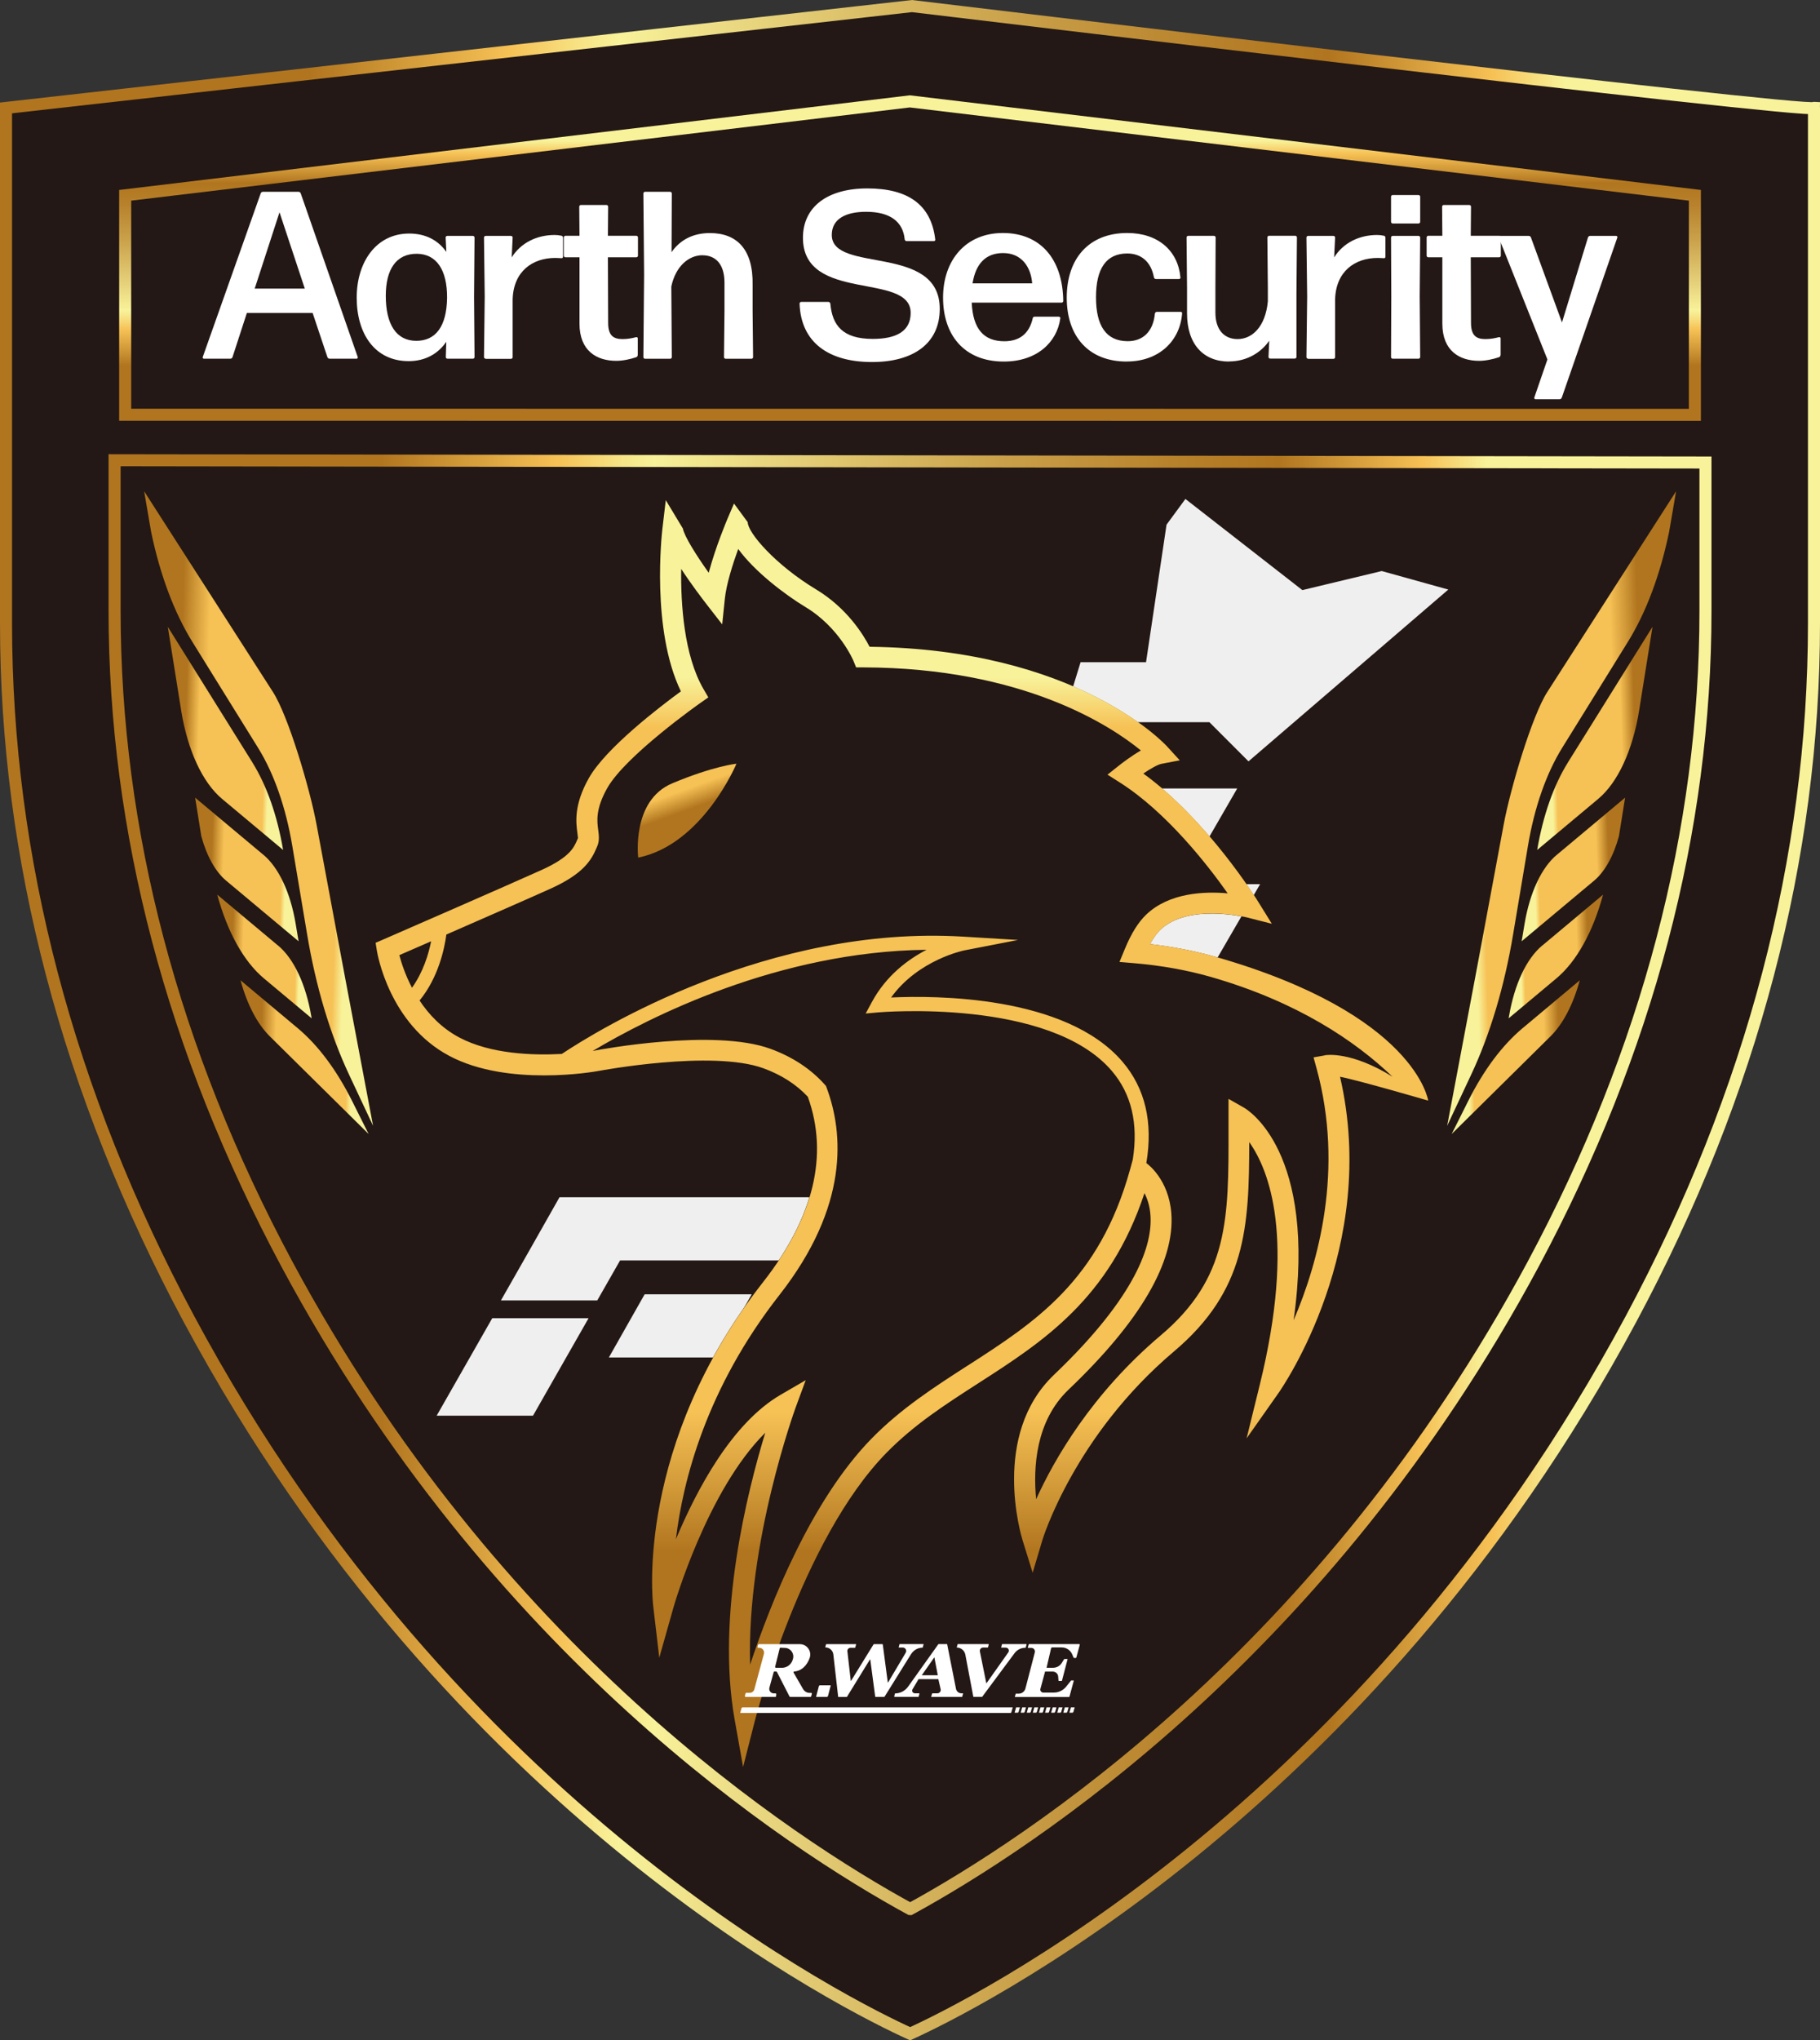 <?xml version="1.0" encoding="UTF-8"?>
<svg id="_レイヤー_2" data-name="レイヤー 2" xmlns="http://www.w3.org/2000/svg" xmlns:xlink="http://www.w3.org/1999/xlink" viewBox="0 0 302.26 338.71">
  <rect x="0" y="0" width="302.26" height="338.71" fill="#333333" stroke="none"/>
  <defs>
    <style>
      .cls-1 {
        fill: url(#_名称未設定グラデーション_5-11);
      }

      .cls-1, .cls-2, .cls-3, .cls-4, .cls-5, .cls-6, .cls-7, .cls-8, .cls-9, .cls-10, .cls-11, .cls-12, .cls-13, .cls-14 {
        stroke-width: 0px;
      }

      .cls-2 {
        fill: url(#_名称未設定グラデーション_10);
      }

      .cls-3, .cls-15, .cls-16, .cls-17 {
        fill: #231815;
      }

      .cls-15 {
        stroke: url(#_名称未設定グラデーション_84-2);
      }

      .cls-15, .cls-4, .cls-5, .cls-16, .cls-6, .cls-7, .cls-8, .cls-9, .cls-10, .cls-11, .cls-12, .cls-13 {
        fill-rule: evenodd;
      }

      .cls-15, .cls-18, .cls-16, .cls-17 {
        stroke-miterlimit: 10;
      }

      .cls-15, .cls-16, .cls-17 {
        stroke-width: 2px;
      }

      .cls-4 {
        fill: url(#_名称未設定グラデーション_5);
      }

      .cls-18 {
        fill: #efefef;
        stroke: #231815;
      }

      .cls-5 {
        fill: url(#_名称未設定グラデーション_5-10);
      }

      .cls-16 {
        stroke: url(#_名称未設定グラデーション_84);
      }

      .cls-17 {
        stroke: url(#_名称未設定グラデーション_84-3);
      }

      .cls-6 {
        fill: url(#_名称未設定グラデーション_5-3);
      }

      .cls-7 {
        fill: url(#_名称未設定グラデーション_5-2);
      }

      .cls-8 {
        fill: url(#_名称未設定グラデーション_5-8);
      }

      .cls-9 {
        fill: url(#_名称未設定グラデーション_5-4);
      }

      .cls-10 {
        fill: url(#_名称未設定グラデーション_5-5);
      }

      .cls-11 {
        fill: url(#_名称未設定グラデーション_5-9);
      }

      .cls-12 {
        fill: url(#_名称未設定グラデーション_5-6);
      }

      .cls-13 {
        fill: url(#_名称未設定グラデーション_5-7);
      }

      .cls-14 {
        fill: #fff;
      }
    </style>
    <linearGradient id="_名称未設定グラデーション_84" data-name="名称未設定グラデーション 84" x1="0" y1="169.36" x2="302.26" y2="169.36" gradientUnits="userSpaceOnUse">
      <stop offset=".17" stop-color="#b1751f"/>
      <stop offset=".21" stop-color="#cb9233"/>
      <stop offset=".28" stop-color="#f6c155"/>
      <stop offset=".32" stop-color="#f7e486"/>
      <stop offset=".34" stop-color="#f8f29a"/>
      <stop offset=".42" stop-color="#e6d27b"/>
      <stop offset=".56" stop-color="#c9a049"/>
      <stop offset=".67" stop-color="#b7802a"/>
      <stop offset=".73" stop-color="#b1751f"/>
      <stop offset=".82" stop-color="#f6c155"/>
      <stop offset=".86" stop-color="#f8f29a"/>
    </linearGradient>
    <linearGradient id="_名称未設定グラデーション_84-2" data-name="名称未設定グラデーション 84" x1="18.03" y1="196.72" x2="284.24" y2="196.72" xlink:href="#_名称未設定グラデーション_84"/>
    <linearGradient id="_名称未設定グラデーション_84-3" data-name="名称未設定グラデーション 84" x1="151.13" y1="69.87" x2="151.13" y2="15.82" xlink:href="#_名称未設定グラデーション_84"/>
    <linearGradient id="_名称未設定グラデーション_5" data-name="名称未設定グラデーション 5" x1="27.06" y1="214.18" x2="68.52" y2="214.18" gradientTransform="translate(2.2 -81.42) rotate(1.88)" gradientUnits="userSpaceOnUse">
      <stop offset=".17" stop-color="#b1751f"/>
      <stop offset=".21" stop-color="#cb9233"/>
      <stop offset=".28" stop-color="#f6c155"/>
      <stop offset=".82" stop-color="#f6c155"/>
      <stop offset=".86" stop-color="#f8f29a"/>
    </linearGradient>
    <linearGradient id="_名称未設定グラデーション_5-2" data-name="名称未設定グラデーション 5" x1="41.39" y1="238.71" x2="57.73" y2="238.71" xlink:href="#_名称未設定グラデーション_5"/>
    <linearGradient id="_名称未設定グラデーション_5-3" data-name="名称未設定グラデーション 5" x1="37.2" y1="224.37" x2="55.15" y2="224.37" xlink:href="#_名称未設定グラデーション_5"/>
    <linearGradient id="_名称未設定グラデーション_5-4" data-name="名称未設定グラデーション 5" x1="31.73" y1="202.73" x2="52.09" y2="202.73" xlink:href="#_名称未設定グラデーション_5"/>
    <linearGradient id="_名称未設定グラデーション_5-5" data-name="名称未設定グラデーション 5" x1="45.72" y1="255.18" x2="67.81" y2="255.18" xlink:href="#_名称未設定グラデーション_5"/>
    <linearGradient id="_名称未設定グラデーション_5-6" data-name="名称未設定グラデーション 5" x1="4853.64" y1="55.99" x2="4895.1" y2="55.99" gradientTransform="translate(5129.27 -81.42) rotate(178.12) scale(1 -1)" xlink:href="#_名称未設定グラデーション_5"/>
    <linearGradient id="_名称未設定グラデーション_5-7" data-name="名称未設定グラデーション 5" x1="4867.97" y1="80.52" x2="4884.31" y2="80.52" gradientTransform="translate(5129.27 -81.42) rotate(178.12) scale(1 -1)" xlink:href="#_名称未設定グラデーション_5"/>
    <linearGradient id="_名称未設定グラデーション_5-8" data-name="名称未設定グラデーション 5" x1="4863.78" y1="66.18" x2="4881.73" y2="66.18" gradientTransform="translate(5129.27 -81.42) rotate(178.12) scale(1 -1)" xlink:href="#_名称未設定グラデーション_5"/>
    <linearGradient id="_名称未設定グラデーション_5-9" data-name="名称未設定グラデーション 5" x1="4858.31" y1="44.53" x2="4878.66" y2="44.53" gradientTransform="translate(5129.27 -81.42) rotate(178.12) scale(1 -1)" xlink:href="#_名称未設定グラデーション_5"/>
    <linearGradient id="_名称未設定グラデーション_5-10" data-name="名称未設定グラデーション 5" x1="4872.3" y1="96.98" x2="4894.39" y2="96.98" gradientTransform="translate(5129.27 -81.42) rotate(178.12) scale(1 -1)" xlink:href="#_名称未設定グラデーション_5"/>
    <linearGradient id="_名称未設定グラデーション_5-11" data-name="名称未設定グラデーション 5" x1="149.8" y1="293.34" x2="149.8" y2="83.02" gradientTransform="matrix(1,0,0,1,0,0)" xlink:href="#_名称未設定グラデーション_5"/>
    <linearGradient id="_名称未設定グラデーション_10" data-name="名称未設定グラデーション 10" x1="179.38" y1="-769.96" x2="179.38" y2="-779.85" gradientTransform="translate(210.88 923.82) rotate(-20.03)" gradientUnits="userSpaceOnUse">
      <stop offset=".48" stop-color="#b1751f"/>
      <stop offset=".61" stop-color="#cb9233"/>
      <stop offset=".82" stop-color="#f6c155"/>
    </linearGradient>
  </defs>
  <g id="_レイヤー_1-2" data-name="レイヤー 1">
    <g>
      <path class="cls-16" d="M301.26,17.91c0-2.77,0,85.59,0,85.59,0,38.97-10.22,77.81-30.37,115.43-44.1,82.19-110.46,114.46-119.74,118.68-9.29-4.22-75.7-36.49-119.79-118.68C11.22,181.32,1,142.48,1,103.5V17.92L151.46,1.01h0s149.81,17.99,149.81,16.9Z"/>
      <path class="cls-15" d="M151.15,316.91c-19.82-10.83-68.97-42.68-103.54-107.13-18.96-35.41-28.58-71.89-28.58-108.41v-24.97l264.21.38v24.59c0,36.53-9.62,73-28.58,108.42-34.57,64.43-83.69,96.28-103.5,107.12Z"/>
      <polygon class="cls-17" points="20.79 68.85 20.79 32.42 151.1 16.83 281.48 32.42 281.48 68.87 20.79 68.85"/>
      <g>
        <path class="cls-14" d="M54.73,59.55c-.16,0-.32-.12-.36-.28l-2.45-7.32h-10.92l-2.38,7.32c-.04.16-.2.28-.36.28h-4.39c-.16,0-.24-.12-.2-.28l9.62-27.15c.04-.16.2-.28.36-.28h5.94c.16,0,.32.12.36.28l9.46,27.15c.04.16-.04.28-.2.28h-4.47ZM50.62,47.91l-4.2-12.67-4.12,12.67h8.31Z"/>
        <path class="cls-14" d="M74.32,59.55c-.16,0-.28-.12-.28-.28l.08-2.53c-1.39,2.02-3.52,3.21-6.25,3.21-5.66,0-8.63-4.59-8.63-10.53s3.25-10.65,8.71-10.65c2.69,0,4.79,1.07,6.18,3.05l-.12-2.38c0-.16.12-.28.28-.28h4.24c.16,0,.28.12.28.28l-.08,9.86.08,9.97c0,.16-.12.28-.28.28h-4.2ZM69.14,56.58c3.21,0,5.03-2.38,5.11-7.09.04-4.71-1.78-7.32-4.99-7.36-3.48-.04-5.19,2.61-5.19,6.97,0,4.75,1.74,7.48,5.07,7.48Z"/>
        <path class="cls-14" d="M80.66,59.55c-.16,0-.28-.12-.28-.28l.12-10.01-.12-9.82c0-.16.12-.28.28-.28h4.2c.16,0,.28.12.28.28l-.16,3.29c1.54-2.45,4.2-3.72,7.13-3.72.36,0,.75.04,1.11.12.16,0,.28.16.28.32v3.17c0,.16-.12.28-.28.24-.28,0-.63-.04-.99-.04-3.84,0-6.97,2.26-7.09,6.89v9.58c0,.16-.12.28-.28.28h-4.2Z"/>
        <path class="cls-14" d="M105.91,58.95c0,.16-.12.32-.28.36-.95.32-2.18.59-3.29.59-3.21,0-6.1-1.62-6.1-6.18v-11.01h-2.33c-.16,0-.28-.12-.28-.28v-3.01c0-.16.12-.28.28-.28h2.33l-.04-4.83c0-.16.12-.28.28-.28h4.24c.16,0,.28.12.28.28l-.04,4.83h4.71c.16,0,.28.12.28.28v3.01c0,.16-.12.28-.28.28h-4.71l.04,10.89c0,2.06.83,2.69,2.38,2.69.91,0,1.66-.16,2.26-.32.16-.04.28.08.28.2v2.77Z"/>
        <path class="cls-14" d="M116.68,42.37c-2.3,0-4.47,1.82-5.19,5.19l.08,11.72c0,.16-.12.28-.28.28h-4.16c-.16,0-.28-.12-.28-.28l.12-13.7-.12-13.46c0-.16.12-.28.28-.28h4.16c.16,0,.28.12.28.28l-.04,9.74c1.35-1.94,3.44-3.17,6.37-3.17,4.47,0,7.21,2.69,7.09,8.63v4.24l.08,7.72c0,.16-.12.28-.28.28h-4.27c-.16,0-.28-.12-.28-.28l.08-7.64v-4.83c-.04-3.09-1.58-4.43-3.64-4.43Z"/>
        <path class="cls-14" d="M144.82,60.1c-7.16,0-11.8-3.21-12.03-9.7,0-.16.12-.28.28-.28h4.51c.16,0,.28.12.32.28.32,3.6,2.02,5.86,7.05,5.86,3.84,0,6.29-1.23,6.29-4.32,0-6.85-17.89-1.62-17.89-12.47,0-5.11,4.04-8.19,10.69-8.19s10.61,2.61,11.28,8.47c.04.16-.08.28-.24.28h-4.51c-.16,0-.28-.12-.32-.28-.28-2.97-2.45-4.59-6.41-4.59-3.4,0-5.7,1.19-5.7,3.84,0,6.45,17.93,1.39,17.93,12.27,0,5.78-4.43,8.83-11.24,8.83Z"/>
        <path class="cls-14" d="M175.85,52.58c.16,0,.28.12.24.28-.55,3.96-3.88,7.16-9.38,7.16-6.57,0-10.09-4.39-10.09-10.61s3.76-10.73,9.94-10.73,9.94,4.27,10.02,11.28c0,.16-.12.28-.28.28h-14.92c.2,4.35,1.98,6.41,5.42,6.41,2.49,0,4.12-1.23,4.71-3.8,0-.16.16-.28.32-.28h4.04ZM166.59,42.01c-2.85,0-4.55,1.74-5.07,5.03h9.9c-.2-2.65-1.7-5.03-4.83-5.03Z"/>
        <path class="cls-14" d="M187.13,60.02c-6.33,0-9.97-4.16-9.97-10.61s3.64-10.73,10.05-10.73c5.15,0,8.43,2.97,8.83,7.36.04.16-.08.28-.24.28h-3.84c-.16,0-.28-.12-.32-.28-.48-2.61-2.14-3.96-4.43-3.96-3.52,0-5.19,2.53-5.19,7.28s1.7,7.24,5.19,7.28c2.61.04,4.32-1.62,4.59-4.59.04-.16.16-.28.32-.28h3.96c.16,0,.28.12.24.28-.36,4.59-3.88,7.96-9.18,7.96Z"/>
        <path class="cls-14" d="M204.11,60.02c-4.24,0-6.97-2.85-6.97-8v-4.2l-.08-8.39c0-.16.12-.28.28-.28h4.27c.16,0,.28.12.28.28l-.04,8.39v4.08c0,2.89,1.5,4.39,3.68,4.39,2.41,0,4.63-2.02,5.03-6.26v-2.22l-.08-8.39c0-.16.12-.28.28-.28h4.35c.16,0,.28.12.28.28l-.08,9.3v10.53c0,.16-.12.28-.28.28h-4.08c-.16,0-.28-.12-.28-.28l.12-2.69c-1.31,1.9-3.64,3.44-6.69,3.44Z"/>
        <path class="cls-14" d="M217.25,59.55c-.16,0-.28-.12-.28-.28l.12-10.01-.12-9.82c0-.16.12-.28.28-.28h4.2c.16,0,.28.12.28.28l-.16,3.29c1.54-2.45,4.2-3.72,7.13-3.72.36,0,.75.04,1.11.12.16,0,.28.16.28.32v3.17c0,.16-.12.28-.28.24-.28,0-.63-.04-.99-.04-3.84,0-6.97,2.26-7.09,6.89v9.58c0,.16-.12.28-.28.28h-4.2Z"/>
        <path class="cls-14" d="M231.3,37.1c-.16,0-.28-.12-.28-.28v-4.16c0-.16.12-.28.28-.28h4.28c.16,0,.28.12.28.28v4.16c0,.16-.12.28-.28.28h-4.28ZM231.3,59.55c-.16,0-.28-.12-.28-.28l.04-10.05-.04-9.78c0-.16.12-.28.28-.28h4.28c.16,0,.28.12.28.28l-.08,9.78.08,10.05c0,.16-.12.28-.28.28h-4.28Z"/>
        <path class="cls-14" d="M249.2,58.95c0,.16-.12.32-.28.36-.95.32-2.18.59-3.28.59-3.21,0-6.1-1.62-6.1-6.18v-11.01h-2.33c-.16,0-.28-.12-.28-.28v-3.01c0-.16.12-.28.28-.28h2.33l-.04-4.83c0-.16.12-.28.28-.28h4.24c.16,0,.28.12.28.28l-.04,4.83h4.71c.16,0,.28.12.28.28v3.01c0,.16-.12.28-.28.28h-4.71l.04,10.89c0,2.06.83,2.69,2.38,2.69.91,0,1.66-.16,2.26-.32.16-.04.28.08.28.2v2.77Z"/>
        <path class="cls-14" d="M259.37,66c-.04.16-.2.28-.36.28h-4c-.12,0-.24-.12-.2-.28l2.18-6.33-8.08-20.23c-.08-.16,0-.28.16-.28h4.83c.16,0,.32.12.36.28l5.15,14.09,4.31-14.09c.04-.16.2-.28.36-.28h4.32c.16,0,.24.12.2.28l-9.22,26.56Z"/>
      </g>
      <g>
        <path class="cls-4" d="M23.93,81.54l21.39,33.32c2.54,3.92,6.14,16.04,7.25,22.01l4.48,24.04c.55,2.94,4.91,25.98,4.91,25.98l-4-8.52c-3.13-6.67-5.5-14.58-6.95-23.24l-2.46-14.67c-1.07-6.4-3.04-12.04-5.68-16.3l-10.92-17.6c-3.02-4.87-5.37-11.14-6.85-18.26l-1.16-6.75Z"/>
        <g>
          <path class="cls-7" d="M46.19,156.98l-10.11-8.46h0c1.69,6.23,4.42,11.11,7.74,13.89l7.94,6.64-.06-.34c-.9-5.3-2.89-9.55-5.51-11.74Z"/>
          <path class="cls-6" d="M43.74,141.9l-11.33-9.48,1.02,6.38h0c.9,3.31,2.35,5.91,4.12,7.39l12.04,10.07-.5-2.98c-.87-5.14-2.81-9.26-5.34-11.38Z"/>
          <path class="cls-9" d="M41.95,126.62l-14.08-22.56,2.21,13.83c1.06,6.64,3.54,12,6.8,14.73l10.14,8.48h0c-.96-5.69-2.72-10.69-5.07-14.47Z"/>
          <path class="cls-10" d="M61.21,188.23l-2.74-5.47c-2.57-5.14-5.64-9.24-9.03-12.08l-9.49-7.94h0c1.09,4.01,2.78,7.24,4.85,9.29l16.41,16.21Z"/>
        </g>
      </g>
      <g>
        <path class="cls-12" d="M278.37,81.54l-21.39,33.32c-2.54,3.92-6.14,16.04-7.25,22.01l-4.48,24.04c-.55,2.94-4.91,25.98-4.91,25.98l4-8.52c3.13-6.67,5.5-14.58,6.95-23.24l2.46-14.67c1.07-6.4,3.04-12.04,5.68-16.3l10.92-17.6c3.02-4.87,5.37-11.14,6.85-18.26l1.16-6.75Z"/>
        <g>
          <path class="cls-13" d="M256.12,156.98l10.11-8.46h0c-1.69,6.23-4.42,11.11-7.74,13.89l-7.94,6.64.06-.34c.9-5.3,2.89-9.55,5.51-11.74Z"/>
          <path class="cls-8" d="M258.56,141.9l11.33-9.48-1.02,6.38h0c-.9,3.31-2.35,5.91-4.12,7.39l-12.04,10.07.5-2.98c.87-5.14,2.81-9.26,5.34-11.38Z"/>
          <path class="cls-11" d="M260.36,126.62l14.08-22.56-2.21,13.83c-1.06,6.64-3.54,12-6.8,14.73l-10.14,8.48h0c.96-5.69,2.72-10.69,5.07-14.47Z"/>
          <path class="cls-5" d="M241.1,188.23l2.74-5.47c2.57-5.14,5.64-9.24,9.03-12.08l9.49-7.94h0c-1.09,4.01-2.78,7.24-4.85,9.29l-16.41,16.21Z"/>
        </g>
      </g>
      <g>
        <polygon class="cls-18" points="71.66 235.51 88.81 235.51 98.61 218.33 81.46 218.33 71.66 235.51"/>
        <polygon class="cls-18" points="197.16 146.28 206.34 130.39 181.57 130.39 142.39 198.25 92.63 198.25 87.19 207.85 82.33 216.38 99.48 216.38 103.27 209.74 132.19 209.74 122.39 226.92 139.55 226.92 147.88 212.31 171.3 212.31 169.66 215.15 177.4 215.15 192.09 189.71 184.96 189.71 210.14 146.28 197.16 146.28"/>
        <polygon class="cls-18" points="106.77 214.36 100.26 225.85 119.19 225.85 125.7 214.36 106.77 214.36"/>
        <polygon class="cls-18" points="189.08 129.65 184.08 120.39 200.65 120.39 207.32 127.07 241.57 97.64 229.48 94.28 216.41 97.42 196.77 82.12 193.26 86.9 189.9 109.43 179.09 109.43 175.58 120.84 181.17 129.65 189.08 129.65"/>
      </g>
      <g>
        <path class="cls-3" d="M201.96,158.87c-3.43-.98-7.11-1.7-10.98-2.15.56-1.01,1.14-1.81,1.73-2.38,4.64-4.42,14.26-2.05,14.35-2.03l4.13,1.05-2.24-3.62c-.36-.59-8.5-13.64-19.1-21.32,1.16-.78,2.38-1.49,3.02-1.61l3.03-.58-2.08-2.28c-.61-.67-15.21-16.17-49.43-16.57-1.04-2.02-3.77-6.44-8.88-9.52-6.83-4.12-11.36-9.44-11.36-11.16l-2.28-3.1-1.04,2.43c-.11.25-2.01,4.74-3.16,9.06-2.05-2.88-4.05-6.05-4.29-7.34l-2.84-4.71-.57,4.83c-.08.71-1.88,16.68,3.08,26.91-3.35,2.45-12.45,9.37-15.28,14.39-2.53,4.48-2.14,7.38-1.91,9.11.04.33.1.78.1.86l-.12.27c-.54,1.28-1.22,2.88-5.86,4.99-5.5,2.49-26.19,11.5-26.4,11.59l-1.23.53.21,1.32c.08.49,2.06,12.16,12.02,17.45,9.73,5.18,24.14,2.63,24.76,2.51.19-.03,18.89-3.55,27.41-.45,2.99,1.09,5.47,2.68,7.38,4.73,3.49,9.68.99,20.03-7.43,30.77-21.13,26.94-18.38,52.66-18.25,53.74l1.01,8.61,2.36-8.35c.06-.22,5.59-19.45,15.24-28.99-2.95,9.66-8.17,30.34-5.08,47.63l1.4,7.85,1.97-7.73c.08-.3,7.77-30.06,21.83-44.41,4.61-4.71,9.81-8.05,15.31-11.59,10.7-6.88,21.74-13.99,27.55-31.53.48.92.9,2.16,1,3.74.31,4.78-2.21,13.23-16.02,26.41-10.5,10.01-5.45,26.75-5.23,27.45l1.68,5.41,1.62-5.43c.05-.17,5.3-17.33,21.87-31.32,11.92-10.07,12.47-20.56,12.48-34.73,3.26,4.58,7.76,15.85,1.75,40.28l-2.19,8.9,5.28-7.5c.71-1,16.78-24.29,10.24-52.53,3.06.58,14.64,3.96,14.64,3.96,0,0-2.02-14.32-35.22-23.85Z"/>
        <g>
          <path class="cls-1" d="M201.99,158.86c-3.43-.98-7.11-1.7-10.98-2.15.56-1.01,1.14-1.81,1.73-2.38,4.64-4.42,14.26-2.05,14.35-2.03l4.13,1.05-2.24-3.62c-.36-.59-8.5-13.64-19.1-21.32,1.16-.78,2.38-1.49,3.02-1.61l3.03-.58-2.08-2.28c-.61-.67-15.21-16.17-49.43-16.57-1.04-2.02-3.77-6.44-8.88-9.52-6.83-4.12-11.36-9.44-11.36-11.16l-2.28-3.1-1.04,2.43c-.11.25-2.01,4.74-3.16,9.06-2.05-2.88-4.05-6.05-4.29-7.34l-2.84-4.71-.57,4.83c-.08.71-1.88,16.68,3.08,26.91-3.35,2.45-12.45,9.37-15.28,14.39-2.53,4.48-2.14,7.38-1.91,9.11.04.33.1.78.1.86l-.12.27c-.54,1.28-1.22,2.88-5.86,4.99-5.5,2.49-26.19,11.5-26.4,11.59l-1.23.53.21,1.32c.08.49,2.06,12.16,12.02,17.45,9.73,5.18,24.14,2.63,24.76,2.51.19-.03,18.89-3.55,27.41-.45,2.99,1.09,5.47,2.68,7.38,4.73,3.49,9.68.99,20.03-7.43,30.77-21.13,26.94-18.38,52.66-18.25,53.74l1.01,8.61,2.36-8.35c.06-.22,5.59-19.45,15.24-28.99-2.95,9.66-8.17,30.34-5.08,47.63l1.4,7.85,1.97-7.73c.08-.3,7.77-30.06,21.83-44.41,4.61-4.71,9.81-8.05,15.31-11.59,10.7-6.88,21.74-13.99,27.55-31.53.48.92.9,2.16,1,3.74.31,4.78-2.21,13.23-16.02,26.41-10.5,10.01-5.45,26.75-5.23,27.45l1.68,5.41,1.62-5.43c.05-.17,5.3-17.33,21.87-31.32,11.92-10.07,12.47-20.56,12.48-34.73,3.26,4.58,7.76,15.85,1.75,40.28l-2.19,8.9,5.28-7.5c.71-1,16.78-24.29,10.24-52.53,3.06.58,14.64,3.96,14.64,3.96,0,0-2.02-14.32-35.22-23.85ZM71.6,156.26c-.42,2.11-1.32,5.13-3.18,7.71-1.13-2.16-1.77-4.17-2.1-5.41,1.17-.51,3.05-1.33,5.28-2.3ZM160.68,226.71c-5.42,3.49-11.02,7.09-15.91,12.08-10.04,10.25-16.8,27.33-20.19,37.55-.61-20.29,7.48-42.46,7.57-42.72l1.66-4.5-4.15,2.41c-8.07,4.69-13.93,15.69-17.41,24,1.17-9.78,5.06-25.06,17.2-40.56,11.58-14.78,10.65-26.87,7.83-34.41l-.11-.3-.22-.24c-2.32-2.59-5.35-4.58-8.99-5.91-9.4-3.43-28.43.14-29.22.3-.01,0-.12.02-.3.05,9.37-5.58,30.79-16.51,55.44-16.79-3.08,1.59-6.71,4.28-9.09,8.69l-1.02,1.89,2.13-.19c.28-.03,28.37-2.41,38.74,9.71,3.27,3.82,4.43,8.76,3.49,14.72l-.43,1.57c-5.14,18.58-15.78,25.42-27.04,32.67ZM220.01,175.2l-1.86.33.5,1.82c4.59,16.77.31,32.21-3.81,41.82,3.94-28.02-7.68-34.97-8.24-35.29l-2.57-1.46v5c.02,14.88.04,24.72-11.25,34.25-11.5,9.72-17.74,20.68-20.7,27.21-.51-5.25-.09-12.97,5.37-18.18,11.95-11.39,17.69-21.25,17.08-29.29-.43-5.62-3.92-8.17-4.15-8.33,1.14-6.77-.19-12.42-3.97-16.84-9.45-11.04-31.28-10.99-38.42-10.65,4.52-6.27,12.07-7.8,12.16-7.82l8.93-1.73-9.08-.55c-32.4-1.97-60.66,15.46-66.7,19.47-4.8.26-11.82.03-17.04-2.74-2.93-1.56-5.05-3.82-6.58-6.13,3.13-3.81,4.14-8.62,4.45-10.95,6.36-2.78,14.24-6.23,17.34-7.63,5.42-2.46,6.74-4.7,7.62-6.79l.1-.24c.39-.9.27-1.81.16-2.69-.2-1.47-.46-3.49,1.5-6.96,3.04-5.39,15.37-14.07,15.49-14.15l1.3-.91-.8-1.37c-3.26-5.6-3.79-14.17-3.71-19.96,1.7,2.61,3.59,5.06,4.18,5.83l2.63,3.38.44-4.26c.25-2.41,1.3-5.72,2.22-8.26,2.66,3.68,7.65,7.52,11.18,9.65,5.64,3.4,7.94,8.88,7.96,8.93l.44,1.08h1.16c26.67.06,41.27,9.81,46.13,13.79-1.65.96-3.21,2.17-3.64,2.51l-1.9,1.51,2.05,1.3c7.75,4.92,14.58,13.68,17.91,18.4-3.9-.35-9.72-.1-13.52,3.52-1.33,1.27-2.49,3.13-3.55,5.69l-.9,2.18,2.35.2c4.55.38,8.84,1.15,12.77,2.27,14.51,4.16,24.09,10.71,30.21,16.57-6.85-4.24-10.97-3.6-11.23-3.55Z"/>
          <path class="cls-2" d="M111.64,130.04c-6.82,2.87-5.65,12.33-5.65,12.33,10.74-2.2,16.32-15.59,16.32-15.59,0,0-3.85.39-10.67,3.26Z"/>
        </g>
      </g>
      <g>
        <g>
          <path class="cls-14" d="M167.8,284.37h-44.87l.22-.81c.02-.07.09-.12.16-.12h44.88l-.23.81c-.02.07-.09.12-.16.12Z"/>
          <path class="cls-14" d="M178.1,284.32h-.5l.25-.88h.63l-.22.76c-.02.07-.09.12-.16.12Z"/>
          <path class="cls-14" d="M177.09,284.32h-.5l.25-.88h.63l-.22.76c-.02.07-.09.12-.16.12Z"/>
          <path class="cls-14" d="M176.08,284.32h-.5l.25-.88h.63l-.22.76c-.02.07-.09.12-.16.12Z"/>
          <path class="cls-14" d="M175.07,284.32h-.5l.25-.88h.63l-.22.76c-.02.07-.09.12-.16.12Z"/>
          <path class="cls-14" d="M174.06,284.32h-.5l.25-.88h.63l-.22.76c-.02.07-.09.12-.16.12Z"/>
          <path class="cls-14" d="M173.05,284.32h-.5l.25-.88h.63l-.22.76c-.02.07-.09.12-.16.12Z"/>
          <path class="cls-14" d="M172.03,284.32h-.5l.25-.88h.63l-.22.76c-.02.07-.09.12-.16.12Z"/>
          <path class="cls-14" d="M171.02,284.32h-.5l.25-.88h.63l-.22.76c-.02.07-.09.12-.16.12Z"/>
          <path class="cls-14" d="M170.01,284.32h-.5l.25-.88h.63l-.22.76c-.02.07-.09.12-.16.12Z"/>
          <path class="cls-14" d="M169,284.32h-.5l.25-.88h.63l-.22.76c-.02.07-.09.12-.16.12Z"/>
        </g>
        <path class="cls-14" d="M133.42,280.48l-1.62-2.81c-.05-.08,0-.19.1-.19,1.25-.1,2.12-1.02,2.56-2.23h0c.41-1.12-.43-2.31-1.62-2.31h-6.75c-.1,0-.19.07-.21.16l-.07.28c-.02.08.04.16.12.16h.21c.51.04.86.52.73,1.01l-1.59,5.88c-.09.35-.41.59-.77.59h-.57c-.06,0-.11.04-.13.1l-.1.42c-.02.08.04.16.13.16h4.92c.07,0,.12-.05.13-.12l.03-.33c0-.08-.05-.14-.13-.14h-.28c-.5,0-.86-.47-.73-.95l.71-2.58c.02-.06.07-.1.12-.1h.3s.09.03.12.07l2.09,4.08s.07.07.12.07h3.35c.06,0,.11-.04.13-.1l.11-.41c.02-.08-.04-.16-.13-.16h-.25c-.41,0-.8-.21-1.02-.56ZM129.87,276.86h-1.01c-.08,0-.15-.08-.13-.16l.76-3.07c.01-.06.07-.1.13-.1l.75.03c.92.03,1.57.91,1.33,1.8l-.03.11c-.22.82-.96,1.4-1.82,1.4Z"/>
        <path class="cls-14" d="M153.25,273.46l.14-.5s0-.03-.02-.03h-3.96s-.02,0-.02.02l-.14.52s0,.03.02.03h.66c.44,0,.71.48.49.86l-2.93,4.94s-.04.01-.05,0l-.83-6.3s-.03-.06-.06-.06h-1.39s-.08.02-.1.06l-3.72,6.03s-.04.01-.05-.01l-.56-4.9c-.03-.31.21-.58.52-.58h.74s.04-.01.05-.04l.14-.53s0-.03-.02-.03h-4.92s-.06.02-.06.05l-.12.46s0,.03.02.03h0c.68,0,1.25.51,1.32,1.18l.8,7.03s.01.02.02.02h1.41s.02,0,.02-.01l3.83-6.22s.04-.01.05,0l.82,6.17s.03.05.06.05h1.4s.08-.02.11-.06l4.35-6.99c.43-.69,1.12-1.12,1.93-1.13.03,0,.06-.02.07-.05Z"/>
        <path class="cls-14" d="M159.67,281.1c-.44,0-.81-.31-.9-.74l-1.47-7.42s0-.01-.01-.01h-1.43s0,0-.01,0l-5.04,7.07c-.5.7-1.31,1.12-2.17,1.12h0s-.01,0-.01.01l-.12.48s.02.08.06.08h3.98s.01,0,.01-.01l.14-.52s-.02-.06-.05-.06h-.71c-.35,0-.56-.37-.39-.67l1-1.68s0,0,.01,0h3.27s.01,0,.01.01l.38,1.66c.08.35-.19.68-.54.68h-.8s-.08.03-.09.07l-.14.51s0,.02.01.02h5.12s.01,0,.01-.01l.15-.53s-.01-.06-.04-.06h-.25ZM153.1,278.08l2.06-2.94s.02,0,.02,0l.56,2.94s0,.02-.01.02h-2.62s-.02-.01-.01-.02Z"/>
        <path class="cls-14" d="M159.02,272.98l-.13.52h0s0,0,0,0c.7,0,1.3.5,1.43,1.18l1.33,7.01h1.46l5.39-7.26c.42-.56,1.08-.89,1.78-.89h.02s.05-.02.05-.04l.14-.53s-.01-.04-.03-.04h-4s-.05.02-.06.04l-.13.51s0,.04.03.04h.75c.4,0,.64.45.41.78l-3.65,5.16-1.07-5.3c-.07-.34.19-.66.54-.66h.76s.04-.01.04-.03l.13-.49s-.01-.05-.04-.05h-5.08s-.06.02-.07.05Z"/>
        <path class="cls-14" d="M170.9,272.93h8.36s.09.05.07.1l-.58,2.14s-.04.06-.08.06h-.29s-.07-.02-.08-.05l-.23-.54c-.29-.7-.98-1.16-1.75-1.16h-1.58c-.08,0-.16.06-.18.14l-.75,3.24h1.09c.58,0,1.12-.3,1.43-.79l.41-.66s.01-.01.02-.01h.52s.03.02.02.03l-.93,3.57s-.03.05-.06.05h-.45s-.06-.03-.07-.06l-.05-.66c-.03-.47-.42-.84-.9-.84h-1.28l-.77,2.86c-.09.32.15.63.48.63h1.74c.8,0,1.56-.37,2.06-.99l.81-1.02h.46l-.73,2.69s-.03.05-.07.05h-9l.13-.5s.04-.05.07-.05h.44c.53,0,.99-.36,1.12-.86l1.56-5.99c.1-.38-.19-.75-.58-.75h-.56s-.04-.02-.03-.04l.15-.53s.02-.03.04-.03Z"/>
        <path class="cls-14" d="M137.26,281.7h-1.73l.46-1.77c.03-.1.11-.16.21-.16h1.77l-.45,1.74c-.03.12-.14.2-.26.2Z"/>
      </g>
    </g>
  </g>
</svg>